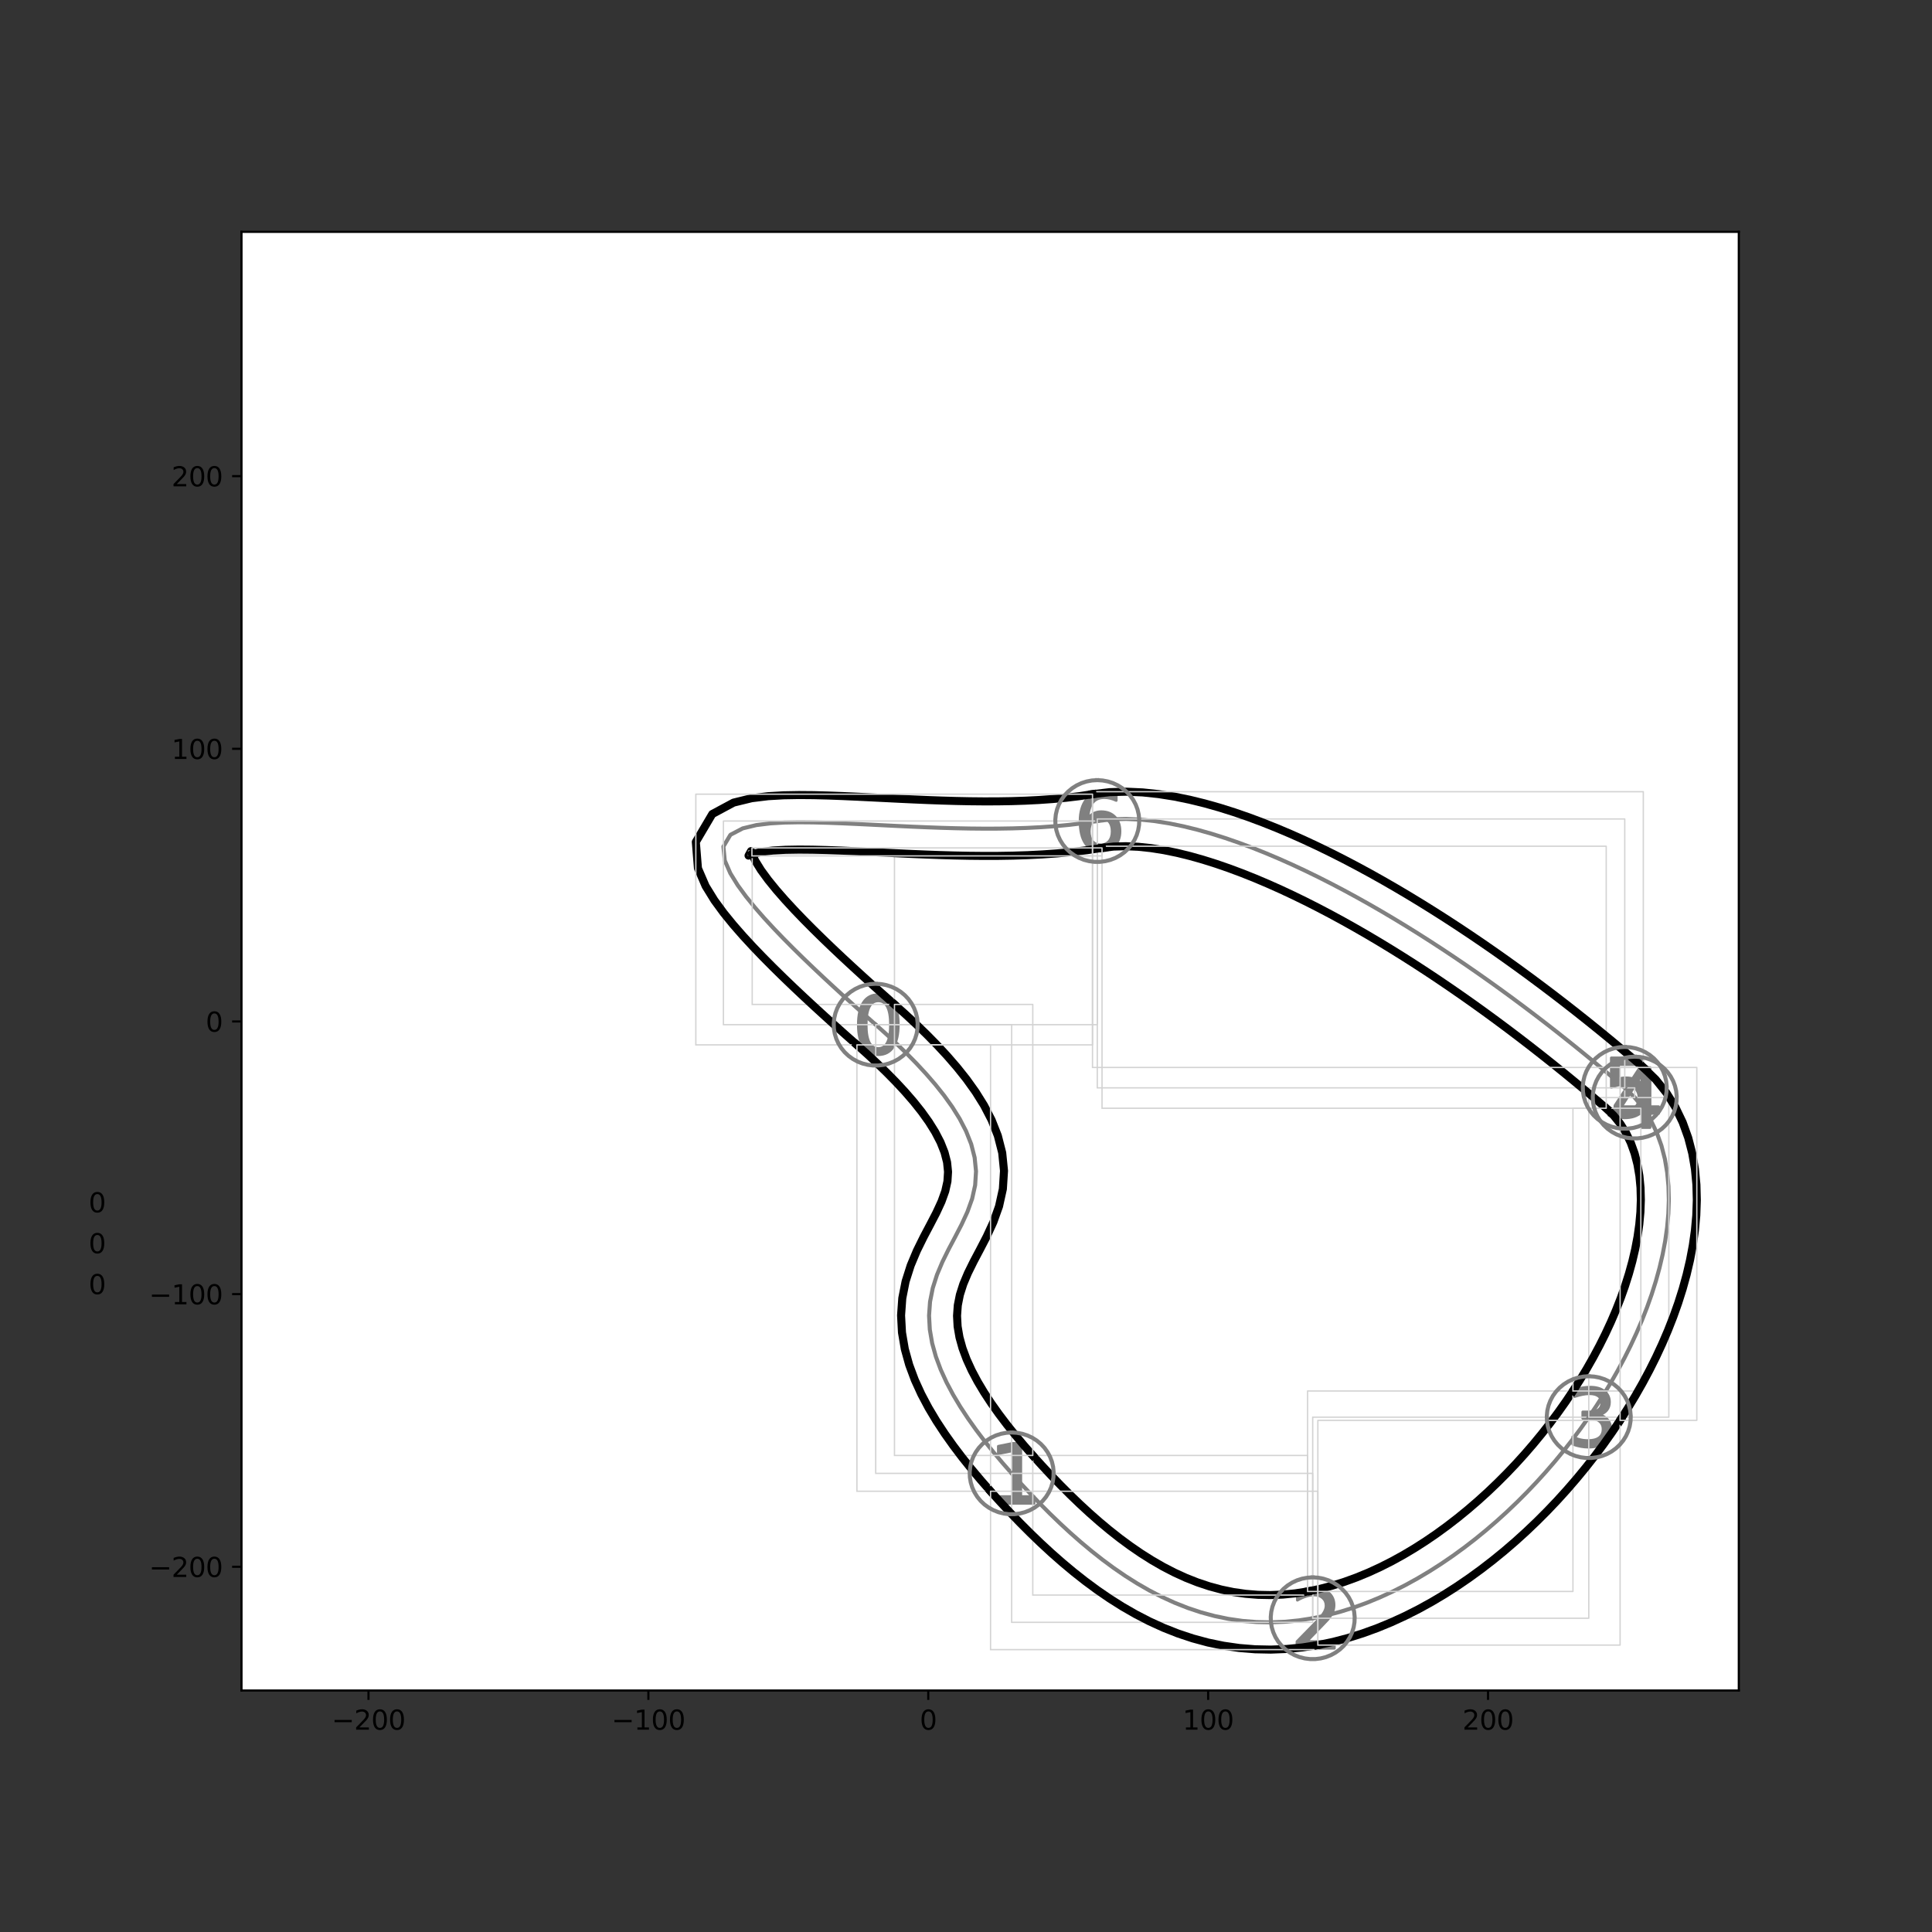 <?xml version="1.0" encoding="utf-8" standalone="no"?>
<!DOCTYPE svg PUBLIC "-//W3C//DTD SVG 1.1//EN"
  "http://www.w3.org/Graphics/SVG/1.1/DTD/svg11.dtd">
<svg height="720pt" version="1.1" viewBox="0 0 720 720" width="720pt" xmlns="http://www.w3.org/2000/svg" xmlns:xlink="http://www.w3.org/1999/xlink">
 <rect x="0" y="0" width="720" height="720" fill="#333333" stroke="none"/>
 <defs>
  <style type="text/css">*{stroke-linecap:butt;stroke-linejoin:round;}</style>
 </defs>
 <g id="figure_1">
  <g id="patch_1">
   <path d="M 0 720 
L 720 720 
L 720 0 
L 0 0 
z
" style="fill:none;"/>
  </g>
  <g id="axes_1">
   <g id="patch_2">
    <path d="M 90 630 
L 648 630 
L 648 86.4 
L 90 86.4 
z
" style="fill:#ffffff;"/>
   </g>
   <g id="PathCollection_1">
    <defs>
     <path d="M 0.972 -8.871 
Q -1.277 -8.871 -2.413 -6.654 
Q -3.545 -4.441 -3.545 0.007 
Q -3.545 4.437 -2.413 6.654 
Q -1.277 8.871 0.972 8.871 
Q 3.24 8.871 4.372 6.654 
Q 5.508 4.437 5.508 0.007 
Q 5.508 -4.441 4.372 -6.654 
Q 3.24 -8.871 0.972 -8.871 
z
M 0.972 -11.18 
Q 4.598 -11.18 6.511 -8.312 
Q 8.423 -5.448 8.423 0.007 
Q 8.423 5.448 6.511 8.317 
Q 4.598 11.18 0.972 11.18 
Q -2.649 11.18 -4.561 8.317 
Q -6.474 5.448 -6.474 0.007 
Q -6.474 -5.448 -4.561 -8.312 
Q -2.649 -11.18 0.972 -11.18 
z
" id="mda3ca0f042" style="stroke:#808080;"/>
    </defs>
    <g clip-path="url(#p7706ae45ce)">
     <use style="fill:#808080;stroke:#808080;" x="326.349" xlink:href="#mda3ca0f042" y="381.866"/>
    </g>
   </g>
   <g id="PathCollection_2">
    <defs>
     <path d="M -4.536 8.636 
L 0.405 8.636 
L 0.405 -8.425 
L -4.972 -7.347 
L -4.972 -10.102 
L 0.376 -11.18 
L 3.4 -11.18 
L 3.4 8.636 
L 8.341 8.636 
L 8.341 11.18 
L -4.536 11.18 
L -4.536 8.636 
z
" id="m1bd1ed0c31" style="stroke:#808080;"/>
    </defs>
    <g clip-path="url(#p7706ae45ce)">
     <use style="fill:#808080;stroke:#808080;" x="377.02" xlink:href="#m1bd1ed0c31" y="549.08"/>
    </g>
   </g>
   <g id="PathCollection_3">
    <defs>
     <path d="M -2.295 8.681 
L 8.076 8.681 
L 8.076 11.18 
L -5.868 11.18 
L -5.868 8.681 
Q -4.178 6.929 -1.259 3.983 
Q 1.664 1.031 2.413 0.174 
Q 3.839 -1.426 4.404 -2.537 
Q 4.973 -3.648 4.973 -4.722 
Q 4.973 -6.473 3.745 -7.574 
Q 2.516 -8.681 0.544 -8.681 
Q -0.854 -8.681 -2.408 -8.196 
Q -3.957 -7.711 -5.722 -6.722 
L -5.722 -9.726 
Q -3.928 -10.446 -2.37 -10.813 
Q -0.807 -11.18 0.487 -11.18 
Q 3.9 -11.18 5.929 -9.472 
Q 7.958 -7.767 7.958 -4.915 
Q 7.958 -3.559 7.45 -2.344 
Q 6.946 -1.135 5.604 0.513 
Q 5.237 0.942 3.265 2.98 
Q 1.297 5.018 -2.295 8.681 
z
" id="m6eebb0a269" style="stroke:#808080;"/>
    </defs>
    <g clip-path="url(#p7706ae45ce)">
     <use style="fill:#808080;stroke:#808080;" x="489.209" xlink:href="#m6eebb0a269" y="603.078"/>
    </g>
   </g>
   <g id="PathCollection_4">
    <defs>
     <path d="M 3.776 -0.861 
Q 5.868 -0.413 7.042 1.005 
Q 8.22 2.418 8.22 4.497 
Q 8.22 7.684 6.026 9.434 
Q 3.831 11.18 -0.21 11.18 
Q -1.564 11.18 -3 10.912 
Q -4.437 10.645 -5.965 10.109 
L -5.965 7.296 
Q -4.755 8.002 -3.314 8.363 
Q -1.868 8.723 -0.293 8.723 
Q 2.446 8.723 3.882 7.642 
Q 5.319 6.561 5.319 4.497 
Q 5.319 2.589 3.984 1.517 
Q 2.649 0.441 0.27 0.441 
L -2.243 0.441 
L -2.243 -1.956 
L 0.386 -1.956 
Q 2.534 -1.956 3.674 -2.815 
Q 4.815 -3.674 4.815 -5.291 
Q 4.815 -6.949 3.637 -7.836 
Q 2.464 -8.728 0.27 -8.728 
Q -0.931 -8.728 -2.303 -8.464 
Q -3.674 -8.206 -5.319 -7.661 
L -5.319 -10.257 
Q -3.656 -10.718 -2.206 -10.949 
Q -0.755 -11.18 0.529 -11.18 
Q 3.85 -11.18 5.781 -9.67 
Q 7.716 -8.164 7.716 -5.596 
Q 7.716 -3.804 6.691 -2.57 
Q 5.665 -1.337 3.776 -0.861 
z
" id="m2e96045390" style="stroke:#808080;"/>
    </defs>
    <g clip-path="url(#p7706ae45ce)">
     <use style="fill:#808080;stroke:#808080;" x="592.089" xlink:href="#m2e96045390" y="528.133"/>
    </g>
   </g>
   <g id="PathCollection_5">
    <defs>
     <path d="M 2.696 -8.545 
L -4.943 3.393 
L 2.696 3.393 
L 2.696 -8.545 
z
M 1.9 -11.18 
L 5.705 -11.18 
L 5.705 3.393 
L 8.897 3.393 
L 8.897 5.909 
L 5.705 5.909 
L 5.705 11.18 
L 2.696 11.18 
L 2.696 5.909 
L -7.397 5.909 
L -7.397 2.99 
L 1.9 -11.18 
z
" id="m1e444cfebf" style="stroke:#808080;"/>
    </defs>
    <g clip-path="url(#p7706ae45ce)">
     <use style="fill:#808080;stroke:#808080;" x="609.219" xlink:href="#m1e444cfebf" y="409.032"/>
    </g>
   </g>
   <g id="PathCollection_6">
    <defs>
     <path d="M -5.008 -11.18 
L 6.64 -11.18 
L 6.64 -8.68 
L -2.292 -8.68 
L -2.292 -3.307 
Q -1.648 -3.528 -1.004 -3.636 
Q -0.355 -3.744 0.294 -3.744 
Q 3.965 -3.744 6.108 -1.732 
Q 8.257 0.28 8.257 3.716 
Q 8.257 7.255 6.052 9.22 
Q 3.847 11.18 -0.162 11.18 
Q -1.544 11.18 -2.978 10.945 
Q -4.407 10.71 -5.934 10.24 
L -5.934 7.255 
Q -4.614 7.975 -3.203 8.327 
Q -1.793 8.68 -0.223 8.68 
Q 2.32 8.68 3.8 7.345 
Q 5.286 6.01 5.286 3.716 
Q 5.286 1.427 3.8 0.092 
Q 2.32 -1.248 -0.223 -1.248 
Q -1.413 -1.248 -2.597 -0.985 
Q -3.777 -0.722 -5.008 -0.162 
L -5.008 -11.18 
z
" id="m84178d045f" style="stroke:#808080;"/>
    </defs>
    <g clip-path="url(#p7706ae45ce)">
     <use style="fill:#808080;stroke:#808080;" x="605.5" xlink:href="#m84178d045f" y="405.407"/>
    </g>
   </g>
   <g id="PathCollection_7">
    <defs>
     <path d="M 1.286 -1.176 
Q -0.677 -1.176 -1.827 0.169 
Q -2.972 1.508 -2.972 3.845 
Q -2.972 6.169 -1.827 7.522 
Q -0.677 8.871 1.286 8.871 
Q 3.249 8.871 4.395 7.522 
Q 5.541 6.169 5.541 3.845 
Q 5.541 1.508 4.395 0.169 
Q 3.249 -1.176 1.286 -1.176 
z
M 7.074 -10.317 
L 7.074 -7.661 
Q 5.975 -8.178 4.857 -8.45 
Q 3.739 -8.728 2.64 -8.728 
Q -0.247 -8.728 -1.771 -6.778 
Q -3.291 -4.829 -3.508 -0.889 
Q -2.658 -2.146 -1.374 -2.815 
Q -0.085 -3.485 1.457 -3.485 
Q 4.704 -3.485 6.589 -1.513 
Q 8.474 0.455 8.474 3.845 
Q 8.474 7.166 6.511 9.176 
Q 4.547 11.18 1.286 11.18 
Q -2.455 11.18 -4.432 8.317 
Q -6.409 5.448 -6.409 0.007 
Q -6.409 -5.102 -3.984 -8.141 
Q -1.559 -11.18 2.524 -11.18 
Q 3.624 -11.18 4.741 -10.963 
Q 5.859 -10.746 7.074 -10.317 
z
" id="mf48fa103cc" style="stroke:#808080;"/>
    </defs>
    <g clip-path="url(#p7706ae45ce)">
     <use style="fill:#808080;stroke:#808080;" x="408.919" xlink:href="#mf48fa103cc" y="305.978"/>
    </g>
   </g>
   <g id="PathCollection_8"/>
   <g id="PathCollection_9"/>
   <g id="PathCollection_10"/>
   <g id="PathCollection_11"/>
   <g id="PathCollection_12"/>
   <g id="matplotlib.axis_1">
    <g id="xtick_1">
     <g id="line2d_1">
      <defs>
       <path d="M 0 0 
L 0 3.5 
" id="md7f61ceff6" style="stroke:#000000;stroke-width:0.8;"/>
      </defs>
      <g>
       <use style="stroke:#000000;stroke-width:0.8;" x="137.328" xlink:href="#md7f61ceff6" y="630"/>
      </g>
     </g>
     <g id="text_1">
      <!-- −200 -->
      <g transform="translate(123.595 644.598)scale(0.1 -0.1)">
       <defs>
        <path d="M 678 2272 
L 4684 2272 
L 4684 1741 
L 678 1741 
L 678 2272 
z
" id="DejaVuSans-2212" transform="scale(0.016)"/>
        <path d="M 1228 531 
L 3431 531 
L 3431 0 
L 469 0 
L 469 531 
Q 828 903 1448 1529 
Q 2069 2156 2228 2338 
Q 2531 2678 2651 2914 
Q 2772 3150 2772 3378 
Q 2772 3750 2511 3984 
Q 2250 4219 1831 4219 
Q 1534 4219 1204 4116 
Q 875 4013 500 3803 
L 500 4441 
Q 881 4594 1212 4672 
Q 1544 4750 1819 4750 
Q 2544 4750 2975 4387 
Q 3406 4025 3406 3419 
Q 3406 3131 3298 2873 
Q 3191 2616 2906 2266 
Q 2828 2175 2409 1742 
Q 1991 1309 1228 531 
z
" id="DejaVuSans-32" transform="scale(0.016)"/>
        <path d="M 2034 4250 
Q 1547 4250 1301 3770 
Q 1056 3291 1056 2328 
Q 1056 1369 1301 889 
Q 1547 409 2034 409 
Q 2525 409 2770 889 
Q 3016 1369 3016 2328 
Q 3016 3291 2770 3770 
Q 2525 4250 2034 4250 
z
M 2034 4750 
Q 2819 4750 3233 4129 
Q 3647 3509 3647 2328 
Q 3647 1150 3233 529 
Q 2819 -91 2034 -91 
Q 1250 -91 836 529 
Q 422 1150 422 2328 
Q 422 3509 836 4129 
Q 1250 4750 2034 4750 
z
" id="DejaVuSans-30" transform="scale(0.016)"/>
       </defs>
       <use xlink:href="#DejaVuSans-2212"/>
       <use x="83.789" xlink:href="#DejaVuSans-32"/>
       <use x="147.412" xlink:href="#DejaVuSans-30"/>
       <use x="211.035" xlink:href="#DejaVuSans-30"/>
      </g>
     </g>
    </g>
    <g id="xtick_2">
     <g id="line2d_2">
      <g>
       <use style="stroke:#000000;stroke-width:0.8;" x="241.632" xlink:href="#md7f61ceff6" y="630"/>
      </g>
     </g>
     <g id="text_2">
      <!-- −100 -->
      <g transform="translate(227.898 644.598)scale(0.1 -0.1)">
       <defs>
        <path d="M 794 531 
L 1825 531 
L 1825 4091 
L 703 3866 
L 703 4441 
L 1819 4666 
L 2450 4666 
L 2450 531 
L 3481 531 
L 3481 0 
L 794 0 
L 794 531 
z
" id="DejaVuSans-31" transform="scale(0.016)"/>
       </defs>
       <use xlink:href="#DejaVuSans-2212"/>
       <use x="83.789" xlink:href="#DejaVuSans-31"/>
       <use x="147.412" xlink:href="#DejaVuSans-30"/>
       <use x="211.035" xlink:href="#DejaVuSans-30"/>
      </g>
     </g>
    </g>
    <g id="xtick_3">
     <g id="line2d_3">
      <g>
       <use style="stroke:#000000;stroke-width:0.8;" x="345.936" xlink:href="#md7f61ceff6" y="630"/>
      </g>
     </g>
     <g id="text_3">
      <!-- 0 -->
      <g transform="translate(342.755 644.598)scale(0.1 -0.1)">
       <use xlink:href="#DejaVuSans-30"/>
      </g>
     </g>
    </g>
    <g id="xtick_4">
     <g id="line2d_4">
      <g>
       <use style="stroke:#000000;stroke-width:0.8;" x="450.24" xlink:href="#md7f61ceff6" y="630"/>
      </g>
     </g>
     <g id="text_4">
      <!-- 100 -->
      <g transform="translate(440.696 644.598)scale(0.1 -0.1)">
       <use xlink:href="#DejaVuSans-31"/>
       <use x="63.623" xlink:href="#DejaVuSans-30"/>
       <use x="127.246" xlink:href="#DejaVuSans-30"/>
      </g>
     </g>
    </g>
    <g id="xtick_5">
     <g id="line2d_5">
      <g>
       <use style="stroke:#000000;stroke-width:0.8;" x="554.544" xlink:href="#md7f61ceff6" y="630"/>
      </g>
     </g>
     <g id="text_5">
      <!-- 200 -->
      <g transform="translate(545 644.598)scale(0.1 -0.1)">
       <use xlink:href="#DejaVuSans-32"/>
       <use x="63.623" xlink:href="#DejaVuSans-30"/>
       <use x="127.246" xlink:href="#DejaVuSans-30"/>
      </g>
     </g>
    </g>
   </g>
   <g id="matplotlib.axis_2">
    <g id="ytick_1">
     <g id="line2d_6">
      <defs>
       <path d="M 0 0 
L -3.5 0 
" id="m38e63e2a1e" style="stroke:#000000;stroke-width:0.8;"/>
      </defs>
      <g>
       <use style="stroke:#000000;stroke-width:0.8;" x="90" xlink:href="#m38e63e2a1e" y="583.893"/>
      </g>
     </g>
     <g id="text_6">
      <!-- −200 -->
      <g transform="translate(55.533 587.692)scale(0.1 -0.1)">
       <use xlink:href="#DejaVuSans-2212"/>
       <use x="83.789" xlink:href="#DejaVuSans-32"/>
       <use x="147.412" xlink:href="#DejaVuSans-30"/>
       <use x="211.035" xlink:href="#DejaVuSans-30"/>
      </g>
     </g>
    </g>
    <g id="ytick_2">
     <g id="line2d_7">
      <g>
       <use style="stroke:#000000;stroke-width:0.8;" x="90" xlink:href="#m38e63e2a1e" y="482.281"/>
      </g>
     </g>
     <g id="text_7">
      <!-- −100 -->
      <g transform="translate(55.533 486.08)scale(0.1 -0.1)">
       <use xlink:href="#DejaVuSans-2212"/>
       <use x="83.789" xlink:href="#DejaVuSans-31"/>
       <use x="147.412" xlink:href="#DejaVuSans-30"/>
       <use x="211.035" xlink:href="#DejaVuSans-30"/>
      </g>
     </g>
    </g>
    <g id="ytick_3">
     <g id="line2d_8">
      <g>
       <use style="stroke:#000000;stroke-width:0.8;" x="90" xlink:href="#m38e63e2a1e" y="380.669"/>
      </g>
     </g>
     <g id="text_8">
      <!-- 0 -->
      <g transform="translate(76.638 384.468)scale(0.1 -0.1)">
       <use xlink:href="#DejaVuSans-30"/>
      </g>
     </g>
    </g>
    <g id="ytick_4">
     <g id="line2d_9">
      <g>
       <use style="stroke:#000000;stroke-width:0.8;" x="90" xlink:href="#m38e63e2a1e" y="279.057"/>
      </g>
     </g>
     <g id="text_9">
      <!-- 100 -->
      <g transform="translate(63.913 282.856)scale(0.1 -0.1)">
       <use xlink:href="#DejaVuSans-31"/>
       <use x="63.623" xlink:href="#DejaVuSans-30"/>
       <use x="127.246" xlink:href="#DejaVuSans-30"/>
      </g>
     </g>
    </g>
    <g id="ytick_5">
     <g id="line2d_10">
      <g>
       <use style="stroke:#000000;stroke-width:0.8;" x="90" xlink:href="#m38e63e2a1e" y="177.445"/>
      </g>
     </g>
     <g id="text_10">
      <!-- 200 -->
      <g transform="translate(63.913 181.244)scale(0.1 -0.1)">
       <use xlink:href="#DejaVuSans-32"/>
       <use x="63.623" xlink:href="#DejaVuSans-30"/>
       <use x="127.246" xlink:href="#DejaVuSans-30"/>
      </g>
     </g>
    </g>
   </g>
   <g id="line2d_11">
    <path clip-path="url(#p7706ae45ce)" d="M 408.919 305.978 
L 403.675 306.771 
L 398.408 307.407 
L 393.126 307.903 
L 387.833 308.277 
L 382.533 308.543 
L 377.23 308.714 
L 371.924 308.801 
L 366.618 308.814 
L 361.313 308.763 
L 356.008 308.656 
L 350.706 308.502 
L 345.404 308.308 
L 340.105 308.084 
L 334.807 307.837 
L 329.511 307.576 
L 324.215 307.312 
L 318.919 307.055 
L 313.623 306.82 
L 308.326 306.623 
L 303.028 306.487 
L 297.73 306.443 
L 292.434 306.536 
L 287.151 306.838 
L 281.908 307.478 
L 276.799 308.711 
L 272.207 311.109 
L 269.593 315.478 
L 270.098 320.667 
L 272.18 325.451 
L 274.915 329.884 
L 277.995 334.089 
L 281.288 338.136 
L 284.726 342.067 
L 288.269 345.909 
L 291.892 349.681 
L 295.578 353.396 
L 299.314 357.062 
L 303.093 360.689 
L 306.906 364.282 
L 310.749 367.845 
L 314.618 371.382 
L 318.51 374.896 
L 322.421 378.39 
L 326.349 381.866 
" style="fill:none;stroke:#808080;stroke-linecap:square;stroke-width:1.5;"/>
   </g>
   <g id="line2d_12">
    <path clip-path="url(#p7706ae45ce)" d="M 269.593 381.866 
L 269.593 305.978 
L 408.919 305.978 
L 408.919 381.866 
L 269.593 381.866 
" style="fill:none;stroke:#d3d3d3;stroke-linecap:square;stroke-width:0.5;"/>
   </g>
   <g id="line2d_13">
    <path clip-path="url(#p7706ae45ce)" d="M 326.349 381.866 
L 330.267 385.375 
L 334.117 388.953 
L 337.89 392.609 
L 341.57 396.353 
L 345.137 400.197 
L 348.566 404.157 
L 351.825 408.25 
L 354.865 412.496 
L 357.626 416.917 
L 360.02 421.533 
L 361.931 426.355 
L 363.217 431.37 
L 363.737 436.516 
L 363.411 441.68 
L 362.286 446.742 
L 360.526 451.633 
L 358.343 456.363 
L 355.943 460.992 
L 353.507 465.604 
L 351.202 470.277 
L 349.186 475.075 
L 347.61 480.027 
L 346.6 485.116 
L 346.231 490.287 
L 346.51 495.462 
L 347.384 500.571 
L 348.771 505.57 
L 350.584 510.438 
L 352.746 515.168 
L 355.19 519.767 
L 357.866 524.244 
L 360.733 528.608 
L 363.76 532.87 
L 366.92 537.04 
L 370.193 541.127 
L 373.565 545.138 
L 377.02 549.08 
" style="fill:none;stroke:#808080;stroke-linecap:square;stroke-width:1.5;"/>
   </g>
   <g id="line2d_14">
    <path clip-path="url(#p7706ae45ce)" d="M 326.349 549.08 
L 326.349 381.866 
L 377.02 381.866 
L 377.02 549.08 
L 326.349 549.08 
" style="fill:none;stroke:#d3d3d3;stroke-linecap:square;stroke-width:0.5;"/>
   </g>
   <g id="line2d_15">
    <path clip-path="url(#p7706ae45ce)" d="M 377.02 549.08 
L 380.504 552.925 
L 384.045 556.719 
L 387.649 560.458 
L 391.319 564.133 
L 395.062 567.739 
L 398.884 571.265 
L 402.789 574.703 
L 406.785 578.04 
L 410.877 581.264 
L 415.071 584.361 
L 419.373 587.313 
L 423.787 590.102 
L 428.316 592.71 
L 432.963 595.113 
L 437.726 597.29 
L 442.6 599.219 
L 447.578 600.877 
L 452.648 602.247 
L 457.796 603.312 
L 463.002 604.061 
L 468.247 604.49 
L 473.51 604.597 
L 478.771 604.391 
L 484.009 603.879 
L 489.209 603.078 
" style="fill:none;stroke:#808080;stroke-linecap:square;stroke-width:1.5;"/>
   </g>
   <g id="line2d_16">
    <path clip-path="url(#p7706ae45ce)" d="M 377.02 604.597 
L 377.02 549.08 
L 489.209 549.08 
L 489.209 604.597 
L 377.02 604.597 
" style="fill:none;stroke:#d3d3d3;stroke-linecap:square;stroke-width:0.5;"/>
   </g>
   <g id="line2d_17">
    <path clip-path="url(#p7706ae45ce)" d="M 489.209 603.078 
L 494.357 602.002 
L 499.44 600.67 
L 504.451 599.1 
L 509.383 597.308 
L 514.231 595.312 
L 518.991 593.126 
L 523.663 590.765 
L 528.245 588.242 
L 532.735 585.569 
L 537.135 582.754 
L 541.443 579.809 
L 545.661 576.74 
L 549.787 573.556 
L 553.823 570.263 
L 557.767 566.866 
L 561.621 563.372 
L 565.383 559.784 
L 569.054 556.107 
L 572.632 552.344 
L 576.117 548.499 
L 579.507 544.575 
L 582.801 540.574 
L 585.998 536.499 
L 589.094 532.352 
L 592.089 528.133 
" style="fill:none;stroke:#808080;stroke-linecap:square;stroke-width:1.5;"/>
   </g>
   <g id="line2d_18">
    <path clip-path="url(#p7706ae45ce)" d="M 489.209 603.078 
L 489.209 528.133 
L 592.089 528.133 
L 592.089 603.078 
L 489.209 603.078 
" style="fill:none;stroke:#d3d3d3;stroke-linecap:square;stroke-width:0.5;"/>
   </g>
   <g id="line2d_19">
    <path clip-path="url(#p7706ae45ce)" d="M 592.089 528.133 
L 594.978 523.847 
L 597.759 519.492 
L 600.428 515.072 
L 602.981 510.588 
L 605.412 506.039 
L 607.717 501.429 
L 609.887 496.757 
L 611.917 492.026 
L 613.798 487.237 
L 615.519 482.391 
L 617.07 477.491 
L 618.438 472.539 
L 619.608 467.54 
L 620.563 462.497 
L 621.283 457.418 
L 621.745 452.311 
L 621.924 447.187 
L 621.79 442.062 
L 621.309 436.956 
L 620.446 431.9 
L 619.162 426.928 
L 617.421 422.091 
L 615.193 417.448 
L 612.458 413.07 
L 609.219 409.032 
" style="fill:none;stroke:#808080;stroke-linecap:square;stroke-width:1.5;"/>
   </g>
   <g id="line2d_20">
    <path clip-path="url(#p7706ae45ce)" d="M 592.089 528.133 
L 592.089 409.032 
L 621.924 409.032 
L 621.924 528.133 
L 592.089 528.133 
" style="fill:none;stroke:#d3d3d3;stroke-linecap:square;stroke-width:0.5;"/>
   </g>
   <g id="line2d_21">
    <path clip-path="url(#p7706ae45ce)" d="M 609.219 409.032 
L 605.5 405.407 
" style="fill:none;stroke:#808080;stroke-linecap:square;stroke-width:1.5;"/>
   </g>
   <g id="line2d_22">
    <path clip-path="url(#p7706ae45ce)" d="M 605.5 409.032 
L 605.5 405.407 
L 609.219 405.407 
L 609.219 409.032 
L 605.5 409.032 
" style="fill:none;stroke:#d3d3d3;stroke-linecap:square;stroke-width:0.5;"/>
   </g>
   <g id="line2d_23">
    <path clip-path="url(#p7706ae45ce)" d="M 605.5 405.407 
L 601.452 401.945 
L 597.378 398.511 
L 593.279 395.106 
L 589.154 391.73 
L 585.003 388.384 
L 580.827 385.068 
L 576.625 381.784 
L 572.396 378.531 
L 568.141 375.312 
L 563.858 372.125 
L 559.549 368.974 
L 555.212 365.858 
L 550.847 362.778 
L 546.453 359.736 
L 542.03 356.734 
L 537.578 353.772 
L 533.096 350.853 
L 528.582 347.978 
L 524.037 345.149 
L 519.46 342.368 
L 514.85 339.638 
L 510.206 336.961 
L 505.526 334.342 
L 500.811 331.782 
L 496.058 329.285 
L 491.268 326.858 
L 486.438 324.503 
L 481.567 322.227 
L 476.655 320.037 
L 471.699 317.94 
L 466.699 315.944 
L 461.653 314.061 
L 456.561 312.303 
L 451.421 310.683 
L 446.233 309.22 
L 440.998 307.934 
L 435.716 306.853 
L 430.392 306.008 
L 425.032 305.439 
L 419.649 305.199 
L 414.265 305.352 
L 408.919 305.978 
" style="fill:none;stroke:#808080;stroke-linecap:square;stroke-width:1.5;"/>
   </g>
   <g id="line2d_24">
    <path clip-path="url(#p7706ae45ce)" d="M 408.919 405.407 
L 408.919 305.199 
L 605.5 305.199 
L 605.5 405.407 
L 408.919 405.407 
" style="fill:none;stroke:#d3d3d3;stroke-linecap:square;stroke-width:0.5;"/>
   </g>
   <g id="line2d_25">
    <path clip-path="url(#p7706ae45ce)" d="M 280.32 318.268 
L 278.961 318.853 
L 279.875 317.188 
L 280.089 317.749 
L 280.32 318.268 
" style="fill:none;stroke:#000000;stroke-linecap:square;stroke-width:3;"/>
   </g>
   <g id="line2d_26">
    <path clip-path="url(#p7706ae45ce)" d="M 278.961 318.853 
L 278.961 317.188 
L 280.32 317.188 
L 280.32 318.853 
L 278.961 318.853 
" style="fill:none;stroke:#d3d3d3;stroke-linecap:square;stroke-width:0.5;"/>
   </g>
   <g id="line2d_27">
    <path clip-path="url(#p7706ae45ce)" d="M 280.32 318.268 
L 281.401 320.703 
L 283.6 324.257 
L 286.309 327.953 
L 289.333 331.669 
L 292.568 335.367 
L 295.951 339.036 
L 299.446 342.674 
L 303.026 346.282 
L 306.674 349.862 
L 310.377 353.416 
L 314.125 356.948 
L 317.912 360.458 
L 321.732 363.95 
L 325.579 367.425 
L 329.451 370.884 
L 333.345 374.329 
L 333.345 374.329 
" style="fill:none;stroke:#000000;stroke-linecap:square;stroke-width:3;"/>
   </g>
   <g id="line2d_28">
    <path clip-path="url(#p7706ae45ce)" d="M 280.32 374.329 
L 280.32 318.268 
L 333.345 318.268 
L 333.345 374.329 
L 280.32 374.329 
" style="fill:none;stroke:#d3d3d3;stroke-linecap:square;stroke-width:0.5;"/>
   </g>
   <g id="line2d_29">
    <path clip-path="url(#p7706ae45ce)" d="M 384.887 542.409 
L 384.887 542.409 
L 388.274 546.146 
L 391.708 549.825 
L 395.191 553.439 
L 398.727 556.98 
L 402.319 560.439 
L 405.97 563.809 
L 409.684 567.078 
L 413.463 570.235 
L 417.311 573.267 
L 421.23 576.16 
L 425.22 578.899 
L 429.284 581.467 
L 433.422 583.849 
L 437.631 586.026 
L 441.911 587.983 
L 446.257 589.702 
L 450.665 591.171 
L 455.129 592.377 
L 459.644 593.311 
L 464.201 593.967 
L 468.791 594.342 
L 473.407 594.437 
L 478.036 594.255 
L 482.669 593.802 
L 487.295 593.089 
" style="fill:none;stroke:#000000;stroke-linecap:square;stroke-width:3;"/>
   </g>
   <g id="line2d_30">
    <path clip-path="url(#p7706ae45ce)" d="M 384.887 594.437 
L 384.887 542.409 
L 487.295 542.409 
L 487.295 594.437 
L 384.887 594.437 
" style="fill:none;stroke:#d3d3d3;stroke-linecap:square;stroke-width:0.5;"/>
   </g>
   <g id="line2d_31">
    <path clip-path="url(#p7706ae45ce)" d="M 487.295 593.089 
L 491.903 592.126 
L 496.483 590.926 
L 501.026 589.502 
L 505.525 587.868 
L 509.972 586.036 
L 514.363 584.02 
L 518.692 581.833 
L 522.955 579.485 
L 527.15 576.987 
L 531.274 574.349 
L 535.324 571.58 
L 539.3 568.687 
L 543.198 565.679 
L 547.018 562.561 
L 550.759 559.341 
L 554.418 556.022 
L 557.995 552.611 
L 561.489 549.112 
L 564.896 545.529 
L 568.217 541.865 
L 571.448 538.124 
L 574.589 534.31 
L 577.636 530.425 
L 580.587 526.472 
L 583.44 522.454 
L 586.191 518.373 
" style="fill:none;stroke:#000000;stroke-linecap:square;stroke-width:3;"/>
   </g>
   <g id="line2d_32">
    <path clip-path="url(#p7706ae45ce)" d="M 487.295 593.089 
L 487.295 518.373 
L 586.191 518.373 
L 586.191 593.089 
L 487.295 593.089 
" style="fill:none;stroke:#d3d3d3;stroke-linecap:square;stroke-width:0.5;"/>
   </g>
   <g id="line2d_33">
    <path clip-path="url(#p7706ae45ce)" d="M 586.191 518.373 
L 588.836 514.231 
L 591.372 510.031 
L 593.794 505.776 
L 596.098 501.467 
L 598.277 497.107 
L 600.324 492.7 
L 602.234 488.249 
L 603.998 483.757 
L 605.607 479.228 
L 607.05 474.669 
L 608.317 470.084 
L 609.394 465.483 
L 610.267 460.874 
L 610.919 456.269 
L 611.335 451.683 
L 611.494 447.134 
L 611.377 442.644 
L 610.962 438.242 
L 610.232 433.96 
L 609.168 429.837 
L 607.757 425.914 
L 605.993 422.235 
L 603.873 418.84 
L 601.403 415.76 
L 598.591 413.019 
" style="fill:none;stroke:#000000;stroke-linecap:square;stroke-width:3;"/>
   </g>
   <g id="line2d_34">
    <path clip-path="url(#p7706ae45ce)" d="M 586.191 518.373 
L 586.191 413.019 
L 611.494 413.019 
L 611.494 518.373 
L 586.191 518.373 
" style="fill:none;stroke:#d3d3d3;stroke-linecap:square;stroke-width:0.5;"/>
   </g>
   <g id="line2d_35">
    <path clip-path="url(#p7706ae45ce)" d="M 333.345 374.329 
L 333.345 374.329 
L 337.393 377.955 
L 341.391 381.67 
L 345.331 385.488 
L 349.201 389.425 
L 352.986 393.505 
L 356.667 397.756 
L 360.215 402.213 
L 363.589 406.926 
L 366.728 411.954 
L 369.535 417.371 
L 371.861 423.247 
L 373.489 429.602 
L 374.166 436.323 
L 373.739 443.103 
L 372.307 449.561 
L 370.187 455.465 
L 367.728 460.798 
L 365.207 465.662 
L 362.82 470.18 
L 360.712 474.452 
L 358.988 478.549 
L 357.719 482.528 
L 356.941 486.445 
L 356.661 490.365 
L 356.876 494.338 
L 357.569 498.383 
L 358.709 502.485 
L 360.249 506.616 
L 362.138 510.749 
L 364.324 514.86 
L 366.761 518.937 
L 369.411 522.97 
L 372.241 526.956 
L 375.224 530.892 
L 378.337 534.778 
L 381.563 538.616 
L 384.887 542.409 
L 384.887 542.409 
" style="fill:none;stroke:#000000;stroke-linecap:square;stroke-width:3;"/>
   </g>
   <g id="line2d_36">
    <path clip-path="url(#p7706ae45ce)" d="M 333.345 542.409 
L 333.345 374.329 
L 384.887 374.329 
L 384.887 542.409 
L 333.345 542.409 
" style="fill:none;stroke:#d3d3d3;stroke-linecap:square;stroke-width:0.5;"/>
   </g>
   <g id="line2d_37">
    <path clip-path="url(#p7706ae45ce)" d="M 598.591 413.019 
L 594.598 409.605 
L 590.581 406.219 
L 586.54 402.862 
L 582.474 399.534 
L 578.384 396.236 
L 574.269 392.97 
L 570.129 389.734 
L 565.965 386.531 
L 561.776 383.362 
L 557.561 380.226 
L 553.322 377.125 
L 549.057 374.061 
L 544.766 371.034 
L 540.45 368.046 
L 536.107 365.098 
L 531.738 362.191 
L 527.342 359.328 
L 522.919 356.511 
L 518.469 353.741 
L 513.991 351.02 
L 509.485 348.352 
L 504.951 345.739 
L 500.388 343.184 
L 495.796 340.691 
L 491.175 338.264 
L 486.525 335.908 
L 481.847 333.627 
L 477.139 331.427 
L 472.404 329.316 
L 467.641 327.3 
L 462.853 325.389 
L 458.041 323.594 
L 453.208 321.924 
L 448.359 320.396 
L 443.501 319.026 
L 438.641 317.833 
L 433.793 316.84 
L 428.974 316.075 
L 424.21 315.569 
L 419.538 315.36 
L 415.01 315.487 
L 410.695 315.99 
L 410.695 315.99 
" style="fill:none;stroke:#000000;stroke-linecap:square;stroke-width:3;"/>
   </g>
   <g id="line2d_38">
    <path clip-path="url(#p7706ae45ce)" d="M 410.695 413.019 
L 410.695 315.36 
L 598.591 315.36 
L 598.591 413.019 
L 410.695 413.019 
" style="fill:none;stroke:#d3d3d3;stroke-linecap:square;stroke-width:0.5;"/>
   </g>
   <g id="line2d_39">
    <path clip-path="url(#p7706ae45ce)" d="M 410.695 315.99 
L 410.695 315.99 
L 405.11 316.836 
L 399.544 317.508 
L 393.999 318.029 
L 388.474 318.419 
L 382.97 318.696 
L 377.486 318.872 
L 372.022 318.962 
L 366.577 318.975 
L 361.15 318.923 
L 355.742 318.814 
L 350.352 318.657 
L 344.98 318.461 
L 339.626 318.235 
L 334.292 317.986 
L 328.977 317.724 
L 323.685 317.46 
L 318.417 317.205 
L 313.18 316.972 
L 307.981 316.779 
L 302.833 316.647 
L 297.76 316.604 
L 292.803 316.69 
L 288.048 316.962 
L 283.686 317.491 
L 280.219 318.311 
L 280.32 318.268 
" style="fill:none;stroke:#000000;stroke-linecap:square;stroke-width:3;"/>
   </g>
   <g id="line2d_40">
    <path clip-path="url(#p7706ae45ce)" d="M 280.219 318.975 
L 280.219 315.99 
L 410.695 315.99 
L 410.695 318.975 
L 280.219 318.975 
" style="fill:none;stroke:#d3d3d3;stroke-linecap:square;stroke-width:0.5;"/>
   </g>
   <g id="line2d_41">
    <path clip-path="url(#p7706ae45ce)" d="M 598.591 413.019 
L 598.591 413.019 
L 598.591 413.019 
" style="fill:none;stroke:#000000;stroke-linecap:square;stroke-width:3;"/>
   </g>
   <g id="line2d_42">
    <path clip-path="url(#p7706ae45ce)" d="M 598.591 413.019 
L 598.591 413.019 
L 598.591 413.019 
L 598.591 413.019 
L 598.591 413.019 
" style="fill:none;stroke:#d3d3d3;stroke-linecap:square;stroke-width:0.5;"/>
   </g>
   <g id="line2d_43">
    <path clip-path="url(#p7706ae45ce)" d="M 598.591 413.019 
L 598.591 413.019 
L 598.591 413.019 
" style="fill:none;stroke:#000000;stroke-linecap:square;stroke-width:3;"/>
   </g>
   <g id="line2d_44">
    <path clip-path="url(#p7706ae45ce)" d="M 598.591 413.019 
L 598.591 413.019 
L 598.591 413.019 
L 598.591 413.019 
L 598.591 413.019 
" style="fill:none;stroke:#d3d3d3;stroke-linecap:square;stroke-width:0.5;"/>
   </g>
   <g id="line2d_45">
    <path clip-path="url(#p7706ae45ce)" d="M 612.409 397.795 
L 608.305 394.285 
L 604.174 390.803 
L 600.017 387.35 
L 595.834 383.926 
L 591.623 380.531 
L 587.385 377.167 
L 583.12 373.833 
L 578.827 370.531 
L 574.505 367.262 
L 570.155 364.025 
L 565.776 360.822 
L 561.366 357.654 
L 556.927 354.522 
L 552.456 351.427 
L 547.953 348.37 
L 543.418 345.353 
L 538.849 342.377 
L 534.245 339.445 
L 529.606 336.557 
L 524.93 333.716 
L 520.215 330.924 
L 515.46 328.184 
L 510.665 325.499 
L 505.826 322.872 
L 500.942 320.307 
L 496.01 317.807 
L 491.029 315.379 
L 485.995 313.027 
L 480.905 310.758 
L 475.757 308.579 
L 470.545 306.499 
L 465.266 304.529 
L 459.913 302.681 
L 454.482 300.969 
L 448.965 299.413 
L 443.354 298.036 
L 437.639 296.866 
L 431.81 295.941 
L 425.854 295.31 
L 419.761 295.038 
L 413.521 295.216 
L 407.143 295.965 
L 407.143 295.965 
" style="fill:none;stroke:#000000;stroke-linecap:square;stroke-width:3;"/>
   </g>
   <g id="line2d_46">
    <path clip-path="url(#p7706ae45ce)" d="M 407.143 397.795 
L 407.143 295.038 
L 612.409 295.038 
L 612.409 397.795 
L 407.143 397.795 
" style="fill:none;stroke:#d3d3d3;stroke-linecap:square;stroke-width:0.5;"/>
   </g>
   <g id="line2d_47">
    <path clip-path="url(#p7706ae45ce)" d="M 407.143 295.965 
L 407.143 295.965 
L 402.24 296.707 
L 397.273 297.306 
L 392.253 297.778 
L 387.192 298.135 
L 382.097 298.391 
L 376.974 298.556 
L 371.827 298.64 
L 366.66 298.653 
L 361.475 298.603 
L 356.274 298.498 
L 351.059 298.346 
L 345.829 298.156 
L 340.584 297.934 
L 335.323 297.688 
L 330.044 297.428 
L 324.745 297.164 
L 319.421 296.906 
L 314.066 296.668 
L 308.671 296.468 
L 303.223 296.328 
L 297.699 296.282 
L 292.065 296.381 
L 286.254 296.715 
L 280.13 297.466 
L 273.38 299.112 
L 265.454 303.365 
L 259.312 313.768 
L 260.107 323.586 
L 262.958 330.2 
L 266.23 335.511 
L 269.68 340.224 
L 273.242 344.603 
L 276.884 348.767 
L 280.587 352.783 
L 284.338 356.688 
L 288.13 360.509 
L 291.955 364.263 
L 295.809 367.962 
L 299.687 371.616 
L 303.587 375.231 
L 307.505 378.813 
L 311.44 382.367 
L 315.39 385.896 
L 319.354 389.403 
L 319.354 389.403 
" style="fill:none;stroke:#000000;stroke-linecap:square;stroke-width:3;"/>
   </g>
   <g id="line2d_48">
    <path clip-path="url(#p7706ae45ce)" d="M 259.312 389.403 
L 259.312 295.965 
L 407.143 295.965 
L 407.143 389.403 
L 259.312 389.403 
" style="fill:none;stroke:#d3d3d3;stroke-linecap:square;stroke-width:0.5;"/>
   </g>
   <g id="line2d_49">
    <path clip-path="url(#p7706ae45ce)" d="M 319.354 389.403 
L 319.354 389.403 
L 323.14 392.795 
L 326.844 396.236 
L 330.449 399.729 
L 333.939 403.28 
L 337.288 406.889 
L 340.466 410.559 
L 343.435 414.287 
L 346.142 418.066 
L 348.524 421.879 
L 350.504 425.694 
L 352.001 429.464 
L 352.946 433.138 
L 353.309 436.708 
L 353.084 440.257 
L 352.265 443.923 
L 350.866 447.802 
L 348.959 451.928 
L 346.679 456.323 
L 344.195 461.027 
L 341.693 466.103 
L 339.384 471.601 
L 337.5 477.526 
L 336.259 483.787 
L 335.801 490.209 
L 336.143 496.585 
L 337.198 502.76 
L 338.833 508.656 
L 340.92 514.259 
L 343.354 519.588 
L 346.057 524.674 
L 348.971 529.551 
L 352.056 534.246 
L 355.278 538.785 
L 358.616 543.189 
L 362.05 547.476 
L 365.566 551.66 
L 369.153 555.752 
L 369.153 555.752 
" style="fill:none;stroke:#000000;stroke-linecap:square;stroke-width:3;"/>
   </g>
   <g id="line2d_50">
    <path clip-path="url(#p7706ae45ce)" d="M 319.354 555.752 
L 319.354 389.403 
L 369.153 389.403 
L 369.153 555.752 
L 319.354 555.752 
" style="fill:none;stroke:#d3d3d3;stroke-linecap:square;stroke-width:0.5;"/>
   </g>
   <g id="line2d_51">
    <path clip-path="url(#p7706ae45ce)" d="M 369.153 555.752 
L 369.153 555.752 
L 372.734 559.703 
L 376.383 563.613 
L 380.106 567.476 
L 383.912 571.287 
L 387.806 575.038 
L 391.797 578.721 
L 395.894 582.327 
L 400.106 585.845 
L 404.442 589.262 
L 408.912 592.561 
L 413.525 595.727 
L 418.289 598.738 
L 423.211 601.57 
L 428.295 604.2 
L 433.541 606.598 
L 438.943 608.735 
L 444.491 610.583 
L 450.167 612.117 
L 455.948 613.312 
L 461.804 614.155 
L 467.703 614.637 
L 473.614 614.758 
L 479.505 614.527 
L 485.349 613.956 
L 491.124 613.066 
" style="fill:none;stroke:#000000;stroke-linecap:square;stroke-width:3;"/>
   </g>
   <g id="line2d_52">
    <path clip-path="url(#p7706ae45ce)" d="M 369.153 614.758 
L 369.153 555.752 
L 491.124 555.752 
L 491.124 614.758 
L 369.153 614.758 
" style="fill:none;stroke:#d3d3d3;stroke-linecap:square;stroke-width:0.5;"/>
   </g>
   <g id="line2d_53">
    <path clip-path="url(#p7706ae45ce)" d="M 491.124 613.066 
L 496.811 611.878 
L 502.398 610.415 
L 507.876 608.698 
L 513.241 606.749 
L 518.489 604.588 
L 523.62 602.232 
L 528.635 599.698 
L 533.534 597 
L 538.321 594.15 
L 542.996 591.159 
L 547.562 588.038 
L 552.022 584.793 
L 556.376 581.433 
L 560.627 577.964 
L 564.776 574.392 
L 568.824 570.721 
L 572.771 566.957 
L 576.62 563.102 
L 580.368 559.16 
L 584.017 555.134 
L 587.566 551.026 
L 591.014 546.838 
L 594.36 542.573 
L 597.602 538.231 
L 600.738 533.813 
L 603.766 529.32 
" style="fill:none;stroke:#000000;stroke-linecap:square;stroke-width:3;"/>
   </g>
   <g id="line2d_54">
    <path clip-path="url(#p7706ae45ce)" d="M 491.124 613.066 
L 491.124 529.32 
L 603.766 529.32 
L 603.766 613.066 
L 491.124 613.066 
" style="fill:none;stroke:#d3d3d3;stroke-linecap:square;stroke-width:0.5;"/>
   </g>
   <g id="line2d_55">
    <path clip-path="url(#p7706ae45ce)" d="M 603.766 529.32 
L 606.683 524.754 
L 609.485 520.114 
L 612.168 515.4 
L 614.727 510.612 
L 617.157 505.75 
L 619.45 500.814 
L 621.6 495.803 
L 623.598 490.716 
L 625.432 485.553 
L 627.091 480.312 
L 628.56 474.994 
L 629.823 469.596 
L 630.859 464.12 
L 631.646 458.567 
L 632.156 452.939 
L 632.354 447.24 
L 632.203 441.479 
L 631.656 435.671 
L 630.66 429.839 
L 629.156 424.02 
L 627.085 418.269 
L 624.393 412.661 
L 621.044 407.3 
L 617.035 402.303 
L 612.409 397.795 
" style="fill:none;stroke:#000000;stroke-linecap:square;stroke-width:3;"/>
   </g>
   <g id="line2d_56">
    <path clip-path="url(#p7706ae45ce)" d="M 603.766 529.32 
L 603.766 397.795 
L 632.354 397.795 
L 632.354 529.32 
L 603.766 529.32 
" style="fill:none;stroke:#d3d3d3;stroke-linecap:square;stroke-width:0.5;"/>
   </g>
   <g id="line2d_57">
    <path clip-path="url(#p7706ae45ce)" d="M 612.409 397.795 
L 612.409 397.795 
L 612.409 397.795 
" style="fill:none;stroke:#000000;stroke-linecap:square;stroke-width:3;"/>
   </g>
   <g id="line2d_58">
    <path clip-path="url(#p7706ae45ce)" d="M 612.409 397.795 
L 612.409 397.795 
L 612.409 397.795 
L 612.409 397.795 
L 612.409 397.795 
" style="fill:none;stroke:#d3d3d3;stroke-linecap:square;stroke-width:0.5;"/>
   </g>
   <g id="line2d_59">
    <path clip-path="url(#p7706ae45ce)" d="M 612.409 397.795 
L 612.409 397.795 
L 612.409 397.795 
" style="fill:none;stroke:#000000;stroke-linecap:square;stroke-width:3;"/>
   </g>
   <g id="line2d_60">
    <path clip-path="url(#p7706ae45ce)" d="M 612.409 397.795 
L 612.409 397.795 
L 612.409 397.795 
L 612.409 397.795 
L 612.409 397.795 
" style="fill:none;stroke:#d3d3d3;stroke-linecap:square;stroke-width:0.5;"/>
   </g>
   <g id="line2d_61">
    <path clip-path="url(#p7706ae45ce)" d="M 326.349 366.624 
L 328.35 366.749 
L 330.318 367.123 
L 332.221 367.738 
L 334.027 368.586 
L 335.707 369.651 
L 337.234 370.917 
L 338.582 372.363 
L 339.729 373.965 
L 340.656 375.696 
L 341.348 377.529 
L 341.794 379.434 
L 341.987 381.378 
L 341.923 383.33 
L 341.603 385.258 
L 341.032 387.13 
L 340.221 388.916 
L 339.181 390.586 
L 337.931 392.113 
L 336.491 393.472 
L 334.885 394.64 
L 333.138 395.599 
L 331.279 396.331 
L 329.34 396.827 
L 327.352 397.077 
L 325.347 397.077 
L 323.359 396.827 
L 321.419 396.331 
L 319.561 395.599 
L 317.814 394.64 
L 316.207 393.472 
L 314.767 392.113 
L 313.517 390.586 
L 312.478 388.916 
L 311.666 387.13 
L 311.096 385.258 
L 310.776 383.33 
L 310.712 381.378 
L 310.904 379.434 
L 311.35 377.529 
L 312.043 375.696 
L 312.97 373.965 
L 314.117 372.363 
L 315.465 370.917 
L 316.992 369.651 
L 318.672 368.586 
L 320.478 367.738 
L 322.381 367.123 
L 324.349 366.749 
L 326.349 366.624 
" style="fill:none;stroke:#808080;stroke-linecap:square;stroke-width:1.5;"/>
   </g>
   <g id="line2d_62">
    <path clip-path="url(#p7706ae45ce)" d="M 377.02 533.838 
L 379.021 533.964 
L 380.989 534.337 
L 382.892 534.952 
L 384.698 535.8 
L 386.378 536.865 
L 387.905 538.131 
L 389.252 539.577 
L 390.399 541.179 
L 391.327 542.911 
L 392.019 544.744 
L 392.465 546.648 
L 392.658 548.592 
L 392.594 550.544 
L 392.274 552.472 
L 391.703 554.344 
L 390.892 556.13 
L 389.852 557.8 
L 388.602 559.327 
L 387.162 560.686 
L 385.555 561.854 
L 383.809 562.813 
L 381.95 563.546 
L 380.011 564.041 
L 378.023 564.291 
L 376.018 564.291 
L 374.029 564.041 
L 372.09 563.546 
L 370.232 562.813 
L 368.485 561.854 
L 366.878 560.686 
L 365.438 559.327 
L 364.188 557.8 
L 363.149 556.13 
L 362.337 554.344 
L 361.767 552.472 
L 361.447 550.544 
L 361.383 548.592 
L 361.575 546.648 
L 362.021 544.744 
L 362.714 542.911 
L 363.641 541.179 
L 364.788 539.577 
L 366.136 538.131 
L 367.662 536.865 
L 369.343 535.8 
L 371.149 534.952 
L 373.052 534.337 
L 375.02 533.964 
L 377.02 533.838 
" style="fill:none;stroke:#808080;stroke-linecap:square;stroke-width:1.5;"/>
   </g>
   <g id="line2d_63">
    <path clip-path="url(#p7706ae45ce)" d="M 489.209 587.836 
L 491.21 587.961 
L 493.178 588.334 
L 495.081 588.95 
L 496.887 589.797 
L 498.567 590.863 
L 500.094 592.129 
L 501.442 593.575 
L 502.589 595.176 
L 503.516 596.908 
L 504.208 598.741 
L 504.654 600.645 
L 504.847 602.589 
L 504.783 604.541 
L 504.463 606.469 
L 503.892 608.342 
L 503.081 610.128 
L 502.041 611.798 
L 500.791 613.325 
L 499.351 614.684 
L 497.745 615.852 
L 495.998 616.81 
L 494.139 617.543 
L 492.2 618.038 
L 490.212 618.288 
L 488.207 618.288 
L 486.219 618.038 
L 484.279 617.543 
L 482.421 616.81 
L 480.674 615.852 
L 479.067 614.684 
L 477.627 613.325 
L 476.377 611.798 
L 475.338 610.128 
L 474.527 608.342 
L 473.956 606.469 
L 473.636 604.541 
L 473.572 602.589 
L 473.764 600.645 
L 474.21 598.741 
L 474.903 596.908 
L 475.83 595.176 
L 476.977 593.575 
L 478.325 592.129 
L 479.852 590.863 
L 481.532 589.797 
L 483.338 588.95 
L 485.241 588.334 
L 487.209 587.961 
L 489.209 587.836 
" style="fill:none;stroke:#808080;stroke-linecap:square;stroke-width:1.5;"/>
   </g>
   <g id="line2d_64">
    <path clip-path="url(#p7706ae45ce)" d="M 592.089 512.892 
L 594.089 513.017 
L 596.057 513.39 
L 597.96 514.006 
L 599.766 514.853 
L 601.447 515.918 
L 602.973 517.185 
L 604.321 518.63 
L 605.468 520.232 
L 606.395 521.964 
L 607.088 523.797 
L 607.534 525.701 
L 607.726 527.645 
L 607.662 529.597 
L 607.342 531.525 
L 606.772 533.397 
L 605.96 535.183 
L 604.921 536.854 
L 603.671 538.381 
L 602.231 539.739 
L 600.624 540.907 
L 598.877 541.866 
L 597.019 542.599 
L 595.08 543.094 
L 593.091 543.344 
L 591.086 543.344 
L 589.098 543.094 
L 587.159 542.599 
L 585.3 541.866 
L 583.554 540.907 
L 581.947 539.739 
L 580.507 538.381 
L 579.257 536.854 
L 578.217 535.183 
L 577.406 533.397 
L 576.835 531.525 
L 576.515 529.597 
L 576.451 527.645 
L 576.644 525.701 
L 577.09 523.797 
L 577.782 521.964 
L 578.71 520.232 
L 579.857 518.63 
L 581.204 517.185 
L 582.731 515.918 
L 584.411 514.853 
L 586.217 514.006 
L 588.12 513.39 
L 590.088 513.017 
L 592.089 512.892 
" style="fill:none;stroke:#808080;stroke-linecap:square;stroke-width:1.5;"/>
   </g>
   <g id="line2d_65">
    <path clip-path="url(#p7706ae45ce)" d="M 609.219 393.79 
L 611.219 393.915 
L 613.187 394.288 
L 615.09 394.904 
L 616.896 395.751 
L 618.577 396.817 
L 620.103 398.083 
L 621.451 399.529 
L 622.598 401.131 
L 623.525 402.862 
L 624.218 404.695 
L 624.664 406.599 
L 624.856 408.543 
L 624.792 410.495 
L 624.472 412.423 
L 623.902 414.296 
L 623.09 416.082 
L 622.051 417.752 
L 620.801 419.279 
L 619.361 420.638 
L 617.754 421.806 
L 616.007 422.764 
L 614.149 423.497 
L 612.21 423.993 
L 610.221 424.242 
L 608.216 424.242 
L 606.228 423.993 
L 604.289 423.497 
L 602.43 422.764 
L 600.684 421.806 
L 599.077 420.638 
L 597.637 419.279 
L 596.387 417.752 
L 595.347 416.082 
L 594.536 414.296 
L 593.965 412.423 
L 593.645 410.495 
L 593.581 408.543 
L 593.774 406.599 
L 594.22 404.695 
L 594.912 402.862 
L 595.84 401.131 
L 596.987 399.529 
L 598.334 398.083 
L 599.861 396.817 
L 601.541 395.751 
L 603.347 394.904 
L 605.25 394.288 
L 607.218 393.915 
L 609.219 393.79 
" style="fill:none;stroke:#808080;stroke-linecap:square;stroke-width:1.5;"/>
   </g>
   <g id="line2d_66">
    <path clip-path="url(#p7706ae45ce)" d="M 605.5 390.165 
L 607.501 390.29 
L 609.468 390.664 
L 611.371 391.279 
L 613.177 392.127 
L 614.858 393.192 
L 616.384 394.458 
L 617.732 395.904 
L 618.879 397.506 
L 619.806 399.237 
L 620.499 401.07 
L 620.945 402.974 
L 621.137 404.919 
L 621.073 406.871 
L 620.753 408.799 
L 620.183 410.671 
L 619.371 412.457 
L 618.332 414.127 
L 617.082 415.654 
L 615.642 417.013 
L 614.035 418.181 
L 612.288 419.139 
L 610.43 419.872 
L 608.491 420.368 
L 606.502 420.618 
L 604.497 420.618 
L 602.509 420.368 
L 600.57 419.872 
L 598.711 419.139 
L 596.965 418.181 
L 595.358 417.013 
L 593.918 415.654 
L 592.668 414.127 
L 591.628 412.457 
L 590.817 410.671 
L 590.247 408.799 
L 589.927 406.871 
L 589.862 404.919 
L 590.055 402.974 
L 590.501 401.07 
L 591.193 399.237 
L 592.121 397.506 
L 593.268 395.904 
L 594.615 394.458 
L 596.142 393.192 
L 597.822 392.127 
L 599.629 391.279 
L 601.531 390.664 
L 603.499 390.29 
L 605.5 390.165 
" style="fill:none;stroke:#808080;stroke-linecap:square;stroke-width:1.5;"/>
   </g>
   <g id="line2d_67">
    <path clip-path="url(#p7706ae45ce)" d="M 408.919 290.736 
L 410.92 290.861 
L 412.888 291.234 
L 414.79 291.85 
L 416.597 292.697 
L 418.277 293.763 
L 419.803 295.029 
L 421.151 296.474 
L 422.298 298.076 
L 423.226 299.808 
L 423.918 301.641 
L 424.364 303.545 
L 424.557 305.489 
L 424.492 307.441 
L 424.172 309.369 
L 423.602 311.242 
L 422.79 313.027 
L 421.751 314.698 
L 420.501 316.225 
L 419.061 317.583 
L 417.454 318.752 
L 415.707 319.71 
L 413.849 320.443 
L 411.91 320.938 
L 409.922 321.188 
L 407.917 321.188 
L 405.928 320.938 
L 403.989 320.443 
L 402.131 319.71 
L 400.384 318.752 
L 398.777 317.583 
L 397.337 316.225 
L 396.087 314.698 
L 395.048 313.027 
L 394.236 311.242 
L 393.666 309.369 
L 393.346 307.441 
L 393.282 305.489 
L 393.474 303.545 
L 393.92 301.641 
L 394.613 299.808 
L 395.54 298.076 
L 396.687 296.474 
L 398.035 295.029 
L 399.561 293.763 
L 401.242 292.697 
L 403.048 291.85 
L 404.951 291.234 
L 406.918 290.861 
L 408.919 290.736 
" style="fill:none;stroke:#808080;stroke-linecap:square;stroke-width:1.5;"/>
   </g>
   <g id="line2d_68"/>
   <g id="line2d_69"/>
   <g id="line2d_70"/>
   <g id="line2d_71"/>
   <g id="line2d_72"/>
   <g id="line2d_73"/>
   <g id="line2d_74"/>
   <g id="line2d_75"/>
   <g id="line2d_76"/>
   <g id="line2d_77"/>
   <g id="line2d_78"/>
   <g id="line2d_79"/>
   <g id="line2d_80"/>
   <g id="line2d_81"/>
   <g id="line2d_82"/>
   <g id="line2d_83"/>
   <g id="line2d_84"/>
   <g id="line2d_85"/>
   <g id="line2d_86"/>
   <g id="line2d_87"/>
   <g id="line2d_88"/>
   <g id="line2d_89"/>
   <g id="line2d_90"/>
   <g id="line2d_91"/>
   <g id="line2d_92"/>
   <g id="line2d_93"/>
   <g id="line2d_94"/>
   <g id="line2d_95"/>
   <g id="line2d_96"/>
   <g id="line2d_97"/>
   <g id="line2d_98"/>
   <g id="line2d_99"/>
   <g id="line2d_100"/>
   <g id="line2d_101"/>
   <g id="line2d_102"/>
   <g id="line2d_103"/>
   <g id="line2d_104"/>
   <g id="line2d_105"/>
   <g id="line2d_106"/>
   <g id="line2d_107"/>
   <g id="line2d_108"/>
   <g id="line2d_109"/>
   <g id="line2d_110"/>
   <g id="line2d_111"/>
   <g id="line2d_112"/>
   <g id="line2d_113"/>
   <g id="line2d_114"/>
   <g id="line2d_115"/>
   <g id="line2d_116"/>
   <g id="line2d_117"/>
   <g id="line2d_118"/>
   <g id="patch_3">
    <path d="M 90 630 
L 90 86.4 
" style="fill:none;stroke:#000000;stroke-linecap:square;stroke-linejoin:miter;stroke-width:0.8;"/>
   </g>
   <g id="patch_4">
    <path d="M 648 630 
L 648 86.4 
" style="fill:none;stroke:#000000;stroke-linecap:square;stroke-linejoin:miter;stroke-width:0.8;"/>
   </g>
   <g id="patch_5">
    <path d="M 90 630 
L 648 630 
" style="fill:none;stroke:#000000;stroke-linecap:square;stroke-linejoin:miter;stroke-width:0.8;"/>
   </g>
   <g id="patch_6">
    <path d="M 90 86.4 
L 648 86.4 
" style="fill:none;stroke:#000000;stroke-linecap:square;stroke-linejoin:miter;stroke-width:0.8;"/>
   </g>
   <g id="text_11">
    <!-- 0 -->
    <g transform="translate(33.024 482.281)scale(0.1 -0.1)">
     <use xlink:href="#DejaVuSans-30"/>
    </g>
   </g>
   <g id="text_12">
    <!-- 0 -->
    <g transform="translate(33.024 467.039)scale(0.1 -0.1)">
     <use xlink:href="#DejaVuSans-30"/>
    </g>
   </g>
   <g id="text_13">
    <!-- 0 -->
    <g transform="translate(33.024 451.797)scale(0.1 -0.1)">
     <use xlink:href="#DejaVuSans-30"/>
    </g>
   </g>
  </g>
 </g>
 <defs>
  <clipPath id="p7706ae45ce">
   <rect height="543.6" width="558" x="90" y="86.4"/>
  </clipPath>
 </defs>
</svg>
